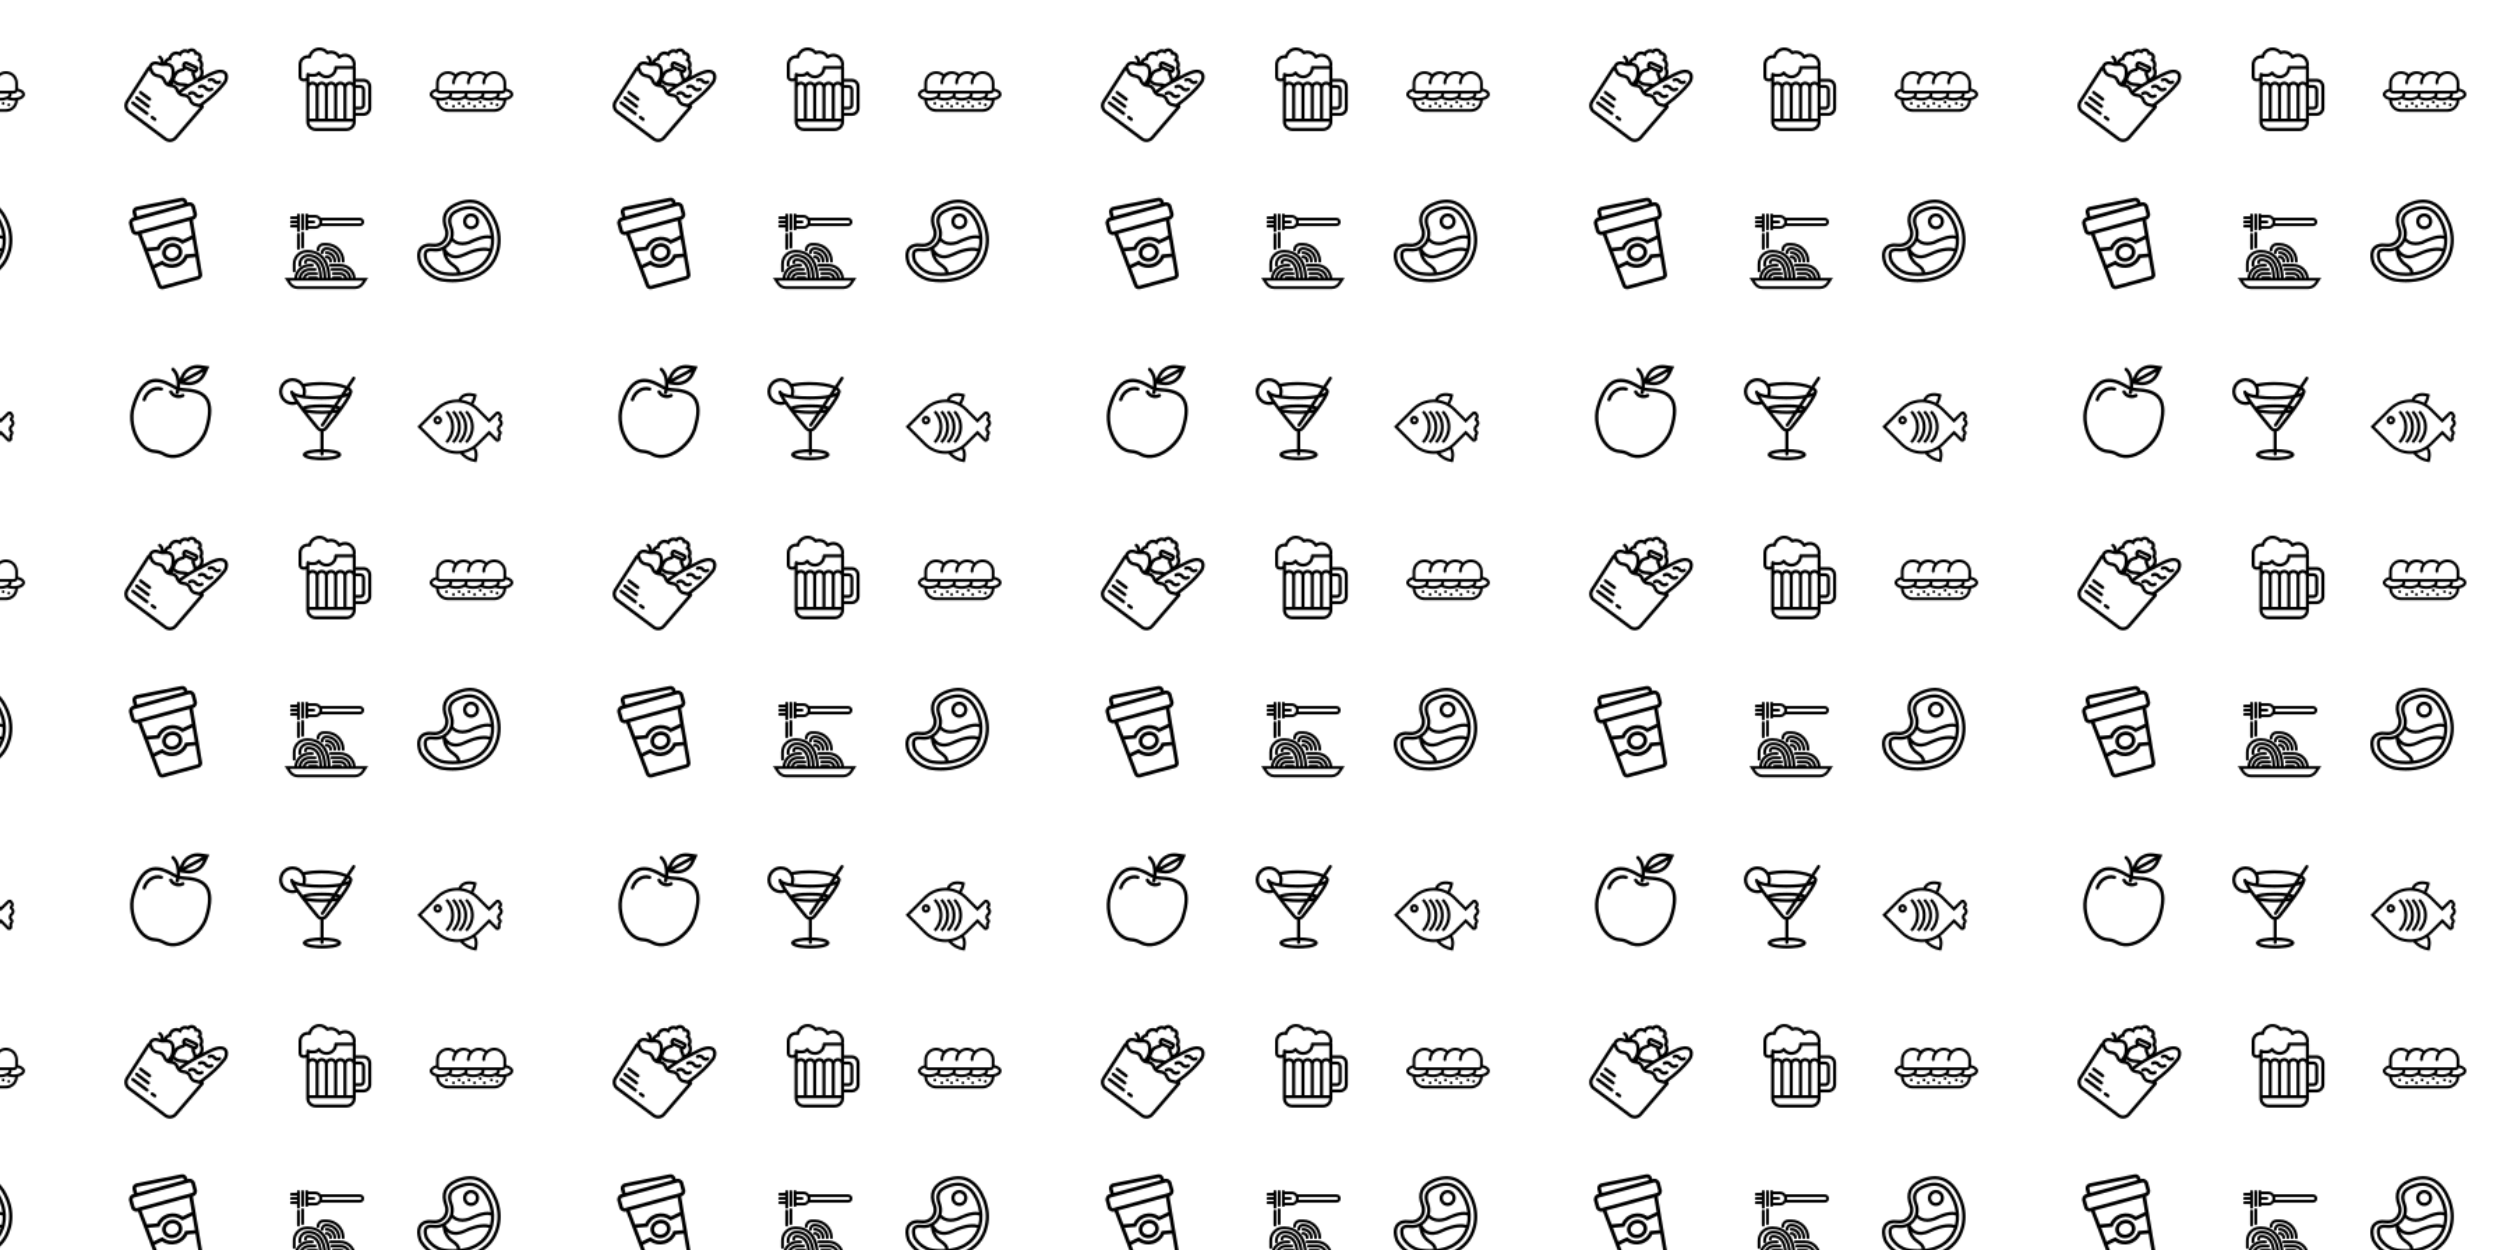 <svg xmlns="http://www.w3.org/2000/svg" xmlns:xlink="http://www.w3.org/1999/xlink" xmlns:fi="http://pattern.flaticon.com/" x="0" y="0" width="1280" height="640" viewBox="0 0 1792 896"><rect x="0px" y="0px" width="100%" height="100%" opacity="0" fill="#ffffff"/><defs><g transform="matrix(0.103 0.077 -0.077 0.103 124.326 23.159)" id="L1_64"><path d="m273.574 228.031c.953.324 1.938.477 2.891.477 3.758 0 7.262-2.359 8.531-6.117 2.82-8.273 11.84-12.715 20.109-9.914 17.68 5.984 36.969-3.504 42.961-21.191 1.605-4.703-.918-9.828-5.629-11.434-4.73-1.594-9.832.93-11.434 5.641-2.812 8.281-11.832 12.723-20.113 9.914-17.648-5.957-36.961 3.512-42.961 21.191-1.594 4.703.93 9.828 5.645 11.434zm0 0"/><path d="m294.891 165.246c.957.324 1.938.477 2.891.477 3.758 0 7.262-2.359 8.531-6.117 1.363-4.012 4.199-7.254 8.004-9.129 3.801-1.871 8.098-2.141 12.109-.781 17.676 5.984 36.961-3.504 42.961-21.203 1.602-4.703-.93-9.828-5.633-11.434-4.711-1.621-9.832.93-11.426 5.641-2.809 8.289-11.812 12.734-20.109 9.922-8.578-2.914-17.762-2.316-25.871 1.691-8.109 4-14.18 10.93-17.09 19.5-1.613 4.711.918 9.832 5.633 11.434zm0 0"/><path d="m316.191 102.465c.961.324 1.938.477 2.902.477 3.758 0 7.262-2.363 8.531-6.121 2.07-6.109 8.75-9.398 14.848-7.324 7.523 2.551 15.59 2.027 22.715-1.477 7.121-3.516 12.445-9.586 15.004-17.113 1.602-4.703-.922-9.828-5.633-11.43-4.73-1.613-9.832.926-11.434 5.637-1.012 2.965-3.109 5.363-5.914 6.742-2.801 1.375-5.973 1.586-8.945.566-15.516-5.234-32.445 3.09-37.707 18.598-1.594 4.723.918 9.84 5.633 11.445zm0 0"/><path d="m381.461 227.363c-1.566-1.07-3.332-1.684-5.137-1.918 17.902-58.18 27.727-115.176 29.133-169.465.441-17.074-7.902-39.871-24.727-50.422-8.07-5.07-21.301-9.25-38.473-.414-26.914 13.887-46.16 54.73-61.621 87.562-.891 1.891-1.766 3.738-2.629 5.566-3.418-15.703-13.797-29.137-28.555-36.148-3.477-16.723-16.742-29.824-33.41-33.219-.18-.938-.406-1.859-.684-2.785-3.434-11.73-13.785-20.562-25.762-21.984-6.746-.801-13.434.594-19.145 3.938-4.867-2.711-10.328-4.152-15.934-4.152-15.668 0-28.832 10.93-32.266 25.555-17.129 4.664-29.691 20.383-29.824 38.656-19.543 5.047-33.781 22.707-33.781 43.711 0 5.57 1.047 11.082 3.055 16.281-5.07 6.262-7.883 14.102-7.883 22.328 0 4.938 1.016 9.695 2.938 14.09-9-9.82-21.668-17.848-35.895-17.324-4.977.16-8.887 4.316-8.734 9.289.152 4.875 4.156 8.73 9.004 8.73.305.012.582-.016.871-.016 8.445 0 16.293 5.586 22.004 12.07-14.289 4.121-31.52 10.82-39.555 25.98-4.84 9.145-5.406 20.359-2.18 33.211-1.559 2.605-2.414 5.633-2.254 8.855l15.336 217.934c1.398 27.328 23.922 48.727 51.277 48.727h252.93c27.355 0 49.879-21.398 51.266-48.562l15.723-225.512c0-.051.012-.105.012-.16.25-4.156-1.668-8.039-5.102-10.402zm-96.105-103.32c3.57-6.656 7.461-14.914 11.578-23.66 13.543-28.762 32.105-68.145 53.578-79.227 7.836-4.039 14.586-4.121 20.641-.344 10.441 6.559 16.59 23.109 16.289 34.699-1.379 53.27-11.109 109.328-28.93 166.637-.586 1.883-1.883 5.684-3.73 10.902l-15.355 6.82c-.332.152-.656.316-.973.512-4.434 2.66-9.406 3.973-14.383 4.027-4.973-.055-9.938-1.367-14.371-4.027l-6.422-3.855c-7.391-4.434-15.672-6.648-23.953-6.648-.098 0-.195.016-.305.016-8.379-.055-16.777 2.137-24.258 6.633l-6.414 3.855c-3.578 2.145-7.531 3.191-11.535 3.641.227-.781.488-1.551.723-2.324 2.469-8.387 5.117-16.66 7.891-24.867 1.055-3.121 2.156-6.219 3.254-9.309 2.316-6.516 4.738-12.945 7.246-19.336 1.117-2.855 2.207-5.738 3.359-8.566 7.863-19.168 16.531-37.754 26.07-55.578zm-114.859 21.371c1.051-1.352 2.078-2.664 3.055-3.945 0-.016.008-.027.016-.035.711-.945 1.332-1.93 1.855-2.914 2.219-4.168 2.738-8.855 1.711-13.434l37.609-8.223c.254 1.152.523 2.297.957 3.359 1.684 4.125 4.695 7.559 8.883 9.957 1.371.758 2.805 1.512 4.281 2.297 1.215.641 2.434 1.305 3.656 1.973.586.316 1.18.629 1.766.957 1.074.602 2.109 1.27 3.152 1.926.895.551 1.777 1.117 2.641 1.723 1 .691 1.957 1.457 2.91 2.234.84.684 1.641 1.434 2.434 2.199.855.836 1.703 1.691 2.488 2.629 1.387 1.656 2.719 3.379 3.809 5.441-3.82 8.434-7.414 17.039-10.891 25.715-.543 1.344-1.117 2.652-1.648 3.992-9.875 2.504-19.418 7.191-31.203 15.578-14.852 10.551-25.906 13.355-44.125 10.715l-5.469-25.039c-3.711-16.93 4.336-27.184 12.113-37.105zm44.68-54.719c.234-.043.469-.07.703-.07 1.703 0 3.297 1.219 3.668 2.93.289 1.297-.199 2.316-.523 2.809-.316.488-1.027 1.344-2.316 1.621l-49.773 10.895c-1.98.434-4-.883-4.434-2.848-.43-1.973.875-4 2.848-4.434l26.445-5.785zm-29.121 139.363c-.684.047-1.379.062-2.062.137-4.914.496-9.762 1.738-14.363 3.809l-1.723-7.883c2.598.215 5.184.434 7.605.434 15.715 0 28.367-4.68 42.906-15.023 4.578-3.262 8.633-5.73 12.488-7.773-.828 2.352-1.648 4.691-2.449 7.055-.578 1.691-1.199 3.359-1.758 5.062-2.648 8.02-5.172 16.102-7.523 24.258l-5.992-3.586c-7.387-4.434-15.668-6.652-23.949-6.652-.109 0-.223.02-.332.02-.953-.02-1.902.09-2.848.145zm-107.773-93.176 5.902-4.863-3.828-6.605c-2.398-4.145-3.668-8.832-3.668-13.57 0-14.598 11.434-26.5 26.031-27.109l10.938-.461-2.551-10.652c-.43-1.781-.648-3.539-.648-5.207 0-11.605 9.066-21.379 20.633-22.262l8.328-.633v-8.965c.262-8.098 6.938-14.613 15.109-14.613 4.703 0 8.074 2.145 10.066 3.945l6.316 5.703 6.055-5.98c2.773-2.738 6.586-4.02 10.516-3.57 4.828.57 9.188 4.336 10.594 9.176.477 1.621.613 3.188.426 4.785l-1.055 10.062h10.145c12.949 0 23.777 10.121 24.672 23.039l.406 5.922 5.594 1.961c14.082 4.949 23.348 18.273 23.031 33.188-.137 6.371-2.191 12.504-5.914 17.883-6.027-5.117-12.523-8.566-17.984-11.441-1.414-.75-2.781-1.469-4.16-2.234-.391-.219-.859-.594-1.02-1.543-.215-1.297.27-2.855 1.254-4 3.926-4.559 5.504-10.773 4.234-16.641l-1.09-4.965c-1.09-5.012-4.082-9.289-8.406-12.066-4.316-2.766-9.453-3.691-14.453-2.594l-2.418.531c-.027.008-.051 0-.078.008l-26.445 5.785-25.805 5.633c-5 1.094-9.281 4.074-12.055 8.406-2.777 4.316-3.695 9.461-2.605 14.461l.539 2.449v.027c0 .012.012.02.012.039l.531 2.441c1.305 6 5.477 11.055 11.145 13.488 1.406.602 2.578 1.746 2.984 2.91.234.668.098 1.008-.426 1.875v.008c-.891 1.199-1.855 2.414-2.836 3.668-.992 1.262-2.02 2.586-3.066 3.957-.352.457-.684.934-1.035 1.402-.75 1.02-1.496 2.055-2.234 3.137-.406.586-.793 1.191-1.191 1.805-.684 1.055-1.344 2.141-1.992 3.262-.375.648-.746 1.289-1.105 1.961-.68 1.262-1.289 2.586-1.895 3.941-.262.574-.539 1.125-.773 1.73-.793 1.961-1.496 4.016-2.055 6.18-.09.344-.125.711-.207 1.062-.434 1.84-.785 3.738-1.012 5.723-.086.793-.105 1.621-.16 2.441-.074 1.062-.207 2.074-.207 3.18-.039-.043-.074-.09-.109-.133-.125-.164-.254-.309-.371-.469-1.566-2.066-3.137-3.965-4.711-5.77-.496-.566-1-1.113-1.504-1.656-1.324-1.43-2.648-2.773-3.984-4.035-.43-.406-.863-.848-1.305-1.246-1.684-1.504-3.379-2.883-5.082-4.109-.477-.34-.965-.629-1.441-.953-1.281-.859-2.559-1.652-3.859-2.352-.629-.344-1.25-.676-1.891-.984-1.344-.656-2.695-1.215-4.055-1.703-.449-.16-.902-.379-1.352-.523-1.477-.469-2.961-.848-4.457-1.125-.172-.035-.344-.02-.516-.043-.305-.055-.602-.172-.91-.219-1.047-.152-2.039-.09-3.066-.164-.719-.043-1.43-.195-2.152-.195-.215 0-.441.055-.664.055-1.398.016-2.75.18-4.109.348-.676.09-1.352.145-2.027.27-1.777.324-3.496.777-5.199 1.316-.262.082-.516.145-.777.234-4.484 1.523-8.738 3.68-12.719 6.281-.82-2.027-1.254-4.207-1.254-6.453.012-5.273 2.355-10.219 6.434-13.57zm-57.891 74.812c3.812-7.18 13.066-12.66 29.133-17.254 7.516-2.145 14.488-6.156 20.148-11.562 2.566-2.457 4.973-4.539 7.297-6.43 7.262-5.902 13.523-9.113 19.191-9.844.129-.016.254-.035.379-.043 1.793-.199 3.531-.145 5.219.152.441.082.891.234 1.344.352.836.207 1.664.414 2.504.75.539.207 1.078.523 1.629.773.781.379 1.559.723 2.344 1.199.613.367 1.223.848 1.836 1.27.73.512 1.461.98 2.199 1.578.684.547 1.371 1.215 2.055 1.836.684.621 1.371 1.191 2.055 1.883.758.766 1.523 1.656 2.289 2.516.621.691 1.242 1.332 1.875 2.082.855 1.027 1.719 2.195 2.582 3.332.551.723 1.094 1.371 1.641 2.137.984 1.371 1.973 2.891 2.965 4.406.434.664.875 1.262 1.305 1.945 1.434 2.262 2.875 4.668 4.324 7.227 6.633 11.703 8.832 28.992 5.949 44.051-.48-.047-.949-.117-1.426-.191-3.434-.586-6.738-1.684-9.75-3.488l-6.426-3.855c-7.387-4.434-15.668-6.648-23.949-6.648-.098 0-.195.016-.305.016-8.379-.055-16.777 2.137-24.258 6.633l-3.125 1.875c-5.453 3.27-11.559 4.918-17.668 4.973-6.121-.055-12.219-1.695-17.668-4.973l-12.121-7.281s-.008 0-.008-.008c-1.598-.945-3.316-1.598-5.082-1.918-1.414-7.129-.91-12.895 1.523-17.488zm332.488 250.648c-.91 17.73-15.531 31.625-33.281 31.625h-252.938c-17.762 0-32.375-13.895-33.293-31.797l-14.996-213.023 7.84 4.707c8.496 5.098 18.039 7.605 27.555 7.551 9.523.055 19.055-2.449 27.551-7.551l3.129-1.875c4.43-2.668 9.398-3.984 14.371-4.039 4.973.055 9.938 1.371 14.379 4.039l6.426 3.855c8.129 4.875 17.336 6.965 26.438 6.469.809-.035 1.621-.035 2.441-.105.098-.012.191-.066.297-.074 6.152-.691 12.191-2.629 17.758-5.801.523-.191 1.082-.199 1.57-.488l6.426-3.855c4.43-2.668 9.395-3.984 14.371-4.039 4.973.055 9.938 1.371 14.379 4.039l6.426 3.855c6.82 4.082 14.41 6.199 22.039 6.516.152.008.316.027.469.027 2.629.082 5.262 0 7.875-.371 1.496-.191 2.945-.566 4.414-.902.711-.168 1.426-.324 2.129-.531 4-1.105 7.918-2.559 11.566-4.746l6.426-3.859c4.434-2.664 9.398-3.98 14.371-4.035 4.973.055 9.941 1.371 14.383 4.035l6.426 3.859c7.441 4.457 15.793 6.648 24.137 6.613.137 0 .277.027.414.027 8.094 0 16.191-2.109 23.453-6.344l17.68-7.859c.379-.168.648-.496 1-.711l1.379-.613zm0 0"/><path d="m54.07 387.477h63.074c4.973 0 9.012-4.027 9.012-9.012 0-4.98-4.039-9.012-9.012-9.012h-63.074c-4.973 0-9.008 4.031-9.008 9.012 0 4.984 4.035 9.012 9.008 9.012zm0 0"/><path d="m54.07 423.52h81.094c4.977 0 9.012-4.027 9.012-9.012 0-4.984-4.035-9.012-9.012-9.012h-81.094c-4.973 0-9.008 4.027-9.008 9.012 0 4.984 4.035 9.012 9.008 9.012zm0 0"/><path d="m153.184 441.539h-99.113c-4.973 0-9.008 4.027-9.008 9.012 0 4.98 4.035 9.008 9.008 9.008h99.113c4.973 0 9.012-4.027 9.012-9.008 0-4.984-4.039-9.012-9.012-9.012zm0 0"/><path d="m207.246 441.539h-18.02c-4.977 0-9.012 4.027-9.012 9.012 0 4.98 4.035 9.008 9.012 9.008h18.02c4.973 0 9.012-4.027 9.012-9.008 0-4.984-4.035-9.012-9.012-9.012zm0 0"/></g><g transform="matrix(0.117 -0.032 0.032 0.117 89.739 150.389)" id="L1_65"><path d="m370.77 55.855h-4.523v-7.711c0-16.27-13.219-29.508-28.738-29.508-.008 0-.02 0-.043 0l-270.703-18.637c-16.293 0-29.531 13.25-29.531 29.52v26.336h-4.516c-18.035 0-32.715 14.676-32.715 32.715v41.754c0 18.035 14.676 32.715 32.715 32.715h1.027l31.668 319.441c0 16.27 13.238 29.52 29.527 29.52h214.109c4.066 0 7.949-.828 11.48-2.312 10.59-4.438 18.027-14.742 17.996-26.141l31.723-320.52h.535c18.035 0 32.715-14.676 32.715-32.715v-41.742c-.012-18.035-14.691-32.715-32.727-32.715zm-311.73-26.336c0-4.254 3.457-7.711 6.969-7.73l270.719 18.637c4.254 0 7.719 3.457 7.719 7.719v7.711h-285.406zm280.402 220.246-58.551 10.449c-19.812-23.129-48.168-36.27-78.789-36.27-30.633 0-58.984 13.141-78.801 36.281l-58.766-10.469-8.844-86.719h292.602zm-1.91 22.5-8.465 85.668-57.273-10.543-4.055 5.387c-15.727 20.906-39.648 32.902-65.625 32.902-25.988 0-49.914-11.996-65.637-32.902l-4.059-5.375-57.469 10.543-8.484-85.68 65.977 11.734 4.035-5.344c15.727-20.906 39.652-32.902 65.637-32.902 25.977 0 49.902 11.996 65.625 32.902l4.035 5.355zm-28.496 217.922h-214.109c-1.043 0-2.047-.215-2.965-.633-2.758-1.242-4.754-4.207-4.797-8.156l-.141-1.414-9.781-100.305 46.086-8.453c19.812 23.121 48.156 36.25 78.777 36.25 30.609 0 58.953-13.129 78.766-36.238l45.879 8.441-9.988 102.801c-.016 4.176-3.539 7.707-7.727 7.707zm72.641-359.863c0 6.02-4.895 10.906-10.906 10.906h-338.055c-6.008 0-10.902-4.887-10.902-10.906v-41.754c0-6.02 4.895-10.906 10.902-10.906h338.055c6.012 0 10.906 4.887 10.906 10.906zm0 0"/><path d="m201.742 261.719c-33.074 0-59.977 24.461-59.977 54.523 0 30.066 26.902 54.527 59.977 54.527 33.074 0 59.98-24.461 59.98-54.527 0-30.062-26.918-54.523-59.98-54.523zm0 87.242c-21.047 0-38.168-14.68-38.168-32.719 0-18.035 17.121-32.715 38.168-32.715 21.047 0 38.168 14.68 38.168 32.715 0 18.039-17.133 32.719-38.168 32.719zm0 0"/></g><g transform="matrix(0.133 0.04 -0.04 0.133 106.879 249.662)" id="L1_66"><path d="m362.855 155.793c-37.246-29.305-90.004-21.191-131.797-10.848-6.723 1.668-13.617 2.477-20.527 2.777-1.098-5.52-2.465-11.055-4.137-16.547l32.301-4.812c41.371-6.156 73.316-38.102 79.477-79.473l4.766-32.016c.414-1.113.57-2.273.512-3.449l1.691-11.426-46.891 6.98c-41.371 6.168-73.316 38.102-79.477 79.477l-2.809 18.883c-9.586-18.398-23.375-34.496-42.395-44.645-4.23-2.258-9.453-.648-11.711 3.562-2.25 4.223-.652 9.457 3.562 11.707 26.406 14.078 40.973 42.566 47.34 71.195-4.039-.508-8.043-1.219-11.996-2.203-41.797-10.348-94.57-18.469-131.801 10.848-33.352 26.25-49.375 78.211-48.957 158.844.305 59.574 34.609 128.297 83.43 167.125 32.238 25.648 66.906 35.258 100.199 27.742 14.582-3.289 29.965-3.289 44.539 0 7.371 1.66 14.793 2.48 22.238 2.48 26.262 0 52.844-10.242 77.961-30.223 48.82-38.836 83.117-107.559 83.43-167.125.422-80.645-15.594-132.602-48.949-158.855zm-126.715-46.543-7.586 1.133 73.621-73.621-1.133 7.586c-5.016 33.785-31.105 59.875-64.902 64.902zm44.66-85.152 11.254-1.676-77.84 77.84 1.68-11.262c5.023-33.785 31.113-59.867 64.906-64.902zm36.812 444.137c-19.512 15.535-50.184 32.406-85.625 24.395-8.527-1.918-17.301-2.879-26.078-2.879-8.77 0-17.543.961-26.07 2.879-35.371 7.992-66.113-8.855-85.625-24.395-44.281-35.23-76.621-99.852-76.898-153.68-.391-74.953 13.469-122.434 42.352-145.164 24.461-19.246 60.547-21.598 116.953-7.648 6.266 1.551 12.656 2.406 19.082 2.941.492 4.43.82 8.797.961 13.039.145 4.676 3.988 8.371 8.633 8.371h.277c4.781-.156 8.52-4.145 8.371-8.918-.129-4.004-.441-8.133-.863-12.301 7.449-.434 14.867-1.332 22.125-3.121 56.406-13.945 92.484-11.59 116.957 7.645 28.891 22.734 42.738 70.223 42.352 145.172-.27 53.801-32.621 118.434-76.902 153.664zm0 0"/><path d="m121.105 174.625c-42.926 0-77.848 38.805-77.848 86.496 0 4.777 3.867 8.652 8.648 8.652 4.785 0 8.652-3.875 8.652-8.652 0-38.152 27.168-69.199 60.547-69.199 4.785 0 8.652-3.875 8.652-8.648 0-4.773-3.867-8.648-8.652-8.648zm0 0"/><path d="m230.781 177.16c-7.023 7.023-16.348 10.891-26.254 10.891-9.902 0-19.246-3.867-26.262-10.891-3.383-3.383-8.848-3.383-12.23 0-3.379 3.383-3.383 8.855 0 12.23 10.285 10.281 23.969 15.957 38.492 15.957 14.523 0 28.199-5.664 38.484-15.957 3.383-3.383 3.383-8.859 0-12.23-3.383-3.383-8.852-3.383-12.23 0zm0 0"/></g><path d="m398.223 191.82h-47.406v-68.562c0-1.914-.715-3.594-1.688-5.082 1.004-4.598 1.688-9.223 1.688-13.879 0-36.59-29.781-66.371-66.371-66.371-11.273 0-22.121 2.797-31.84 8.164-12.391-16.953-32.086-27.125-53.496-27.125-6.762 0-13.379 1.004-19.77 3.012-13.395-14.039-31.75-21.977-51.34-21.977-30.32 0-57.23 19.539-67.102 47.578-1.355-.113-2.684-.172-4.008-.172-31.375 0-56.891 25.516-56.891 56.891v75.852c0 15.68 12.762 28.445 28.445 28.445h9.484c3.336 0 6.504-.684 9.48-1.746v248.266c0 31.375 25.516 56.887 56.887 56.887h189.633c31.371 0 56.887-25.512 56.887-56.887v-35.738h47.406c26.141 0 47.406-21.266 47.406-47.406v-132.738c0-26.133-21.266-47.41-47.406-47.41zm-123.262 244.328h-37.922v-189.629c0-10.461 8.504-18.965 18.961-18.965 10.461 0 18.965 8.504 18.965 18.965v189.629zm-18.961-227.555c-11.387 0-21.484 5.141-28.445 13.102-6.957-7.961-17.055-13.102-28.445-13.102-11.387 0-21.484 5.141-28.445 13.102-6.957-7.961-17.055-13.102-28.445-13.102-11.387 0-21.484 5.141-28.445 13.102-6.957-7.961-17.055-13.102-28.445-13.102-6.938 0-13.359 2.012-18.961 5.27v-34.863c3.336.762 6.723 1.148 10.117 1.148h18.656c10.688 0 20.859-3.633 29.129-10.211 12.391 12.477 29.309 19.695 47.027 19.695 33.383 0 61.078-24.766 65.695-56.891h94.855v81.125c-5.605-3.262-12.023-5.273-18.965-5.273-11.387 0-21.484 5.141-28.445 13.105-6.953-7.969-17.051-13.105-28.438-13.105zm-37.926 227.555h-37.926v-189.629c0-10.461 8.504-18.965 18.965-18.965 10.457 0 18.961 8.504 18.961 18.965zm-56.891 0h-37.922v-189.629c0-10.461 8.504-18.965 18.961-18.965 10.461 0 18.965 8.504 18.965 18.965v189.629zm-56.887 0h-37.926v-189.629c0-10.461 8.504-18.965 18.965-18.965 10.457 0 18.961 8.504 18.961 18.965zm189.629-189.629c0-10.461 8.504-18.965 18.965-18.965 10.457 0 18.961 8.504 18.961 18.965v189.629h-37.922v-189.629zm56.891 2.188h28.445c5.23 0 9.48 4.25 9.48 9.484v94.812c0 5.234-4.25 9.48-9.48 9.48h-28.445zm-312.891-59.078h-9.48c-5.234 0-9.484-4.246-9.484-9.48v-75.852c0-20.918 17.012-37.926 37.926-37.926 2.664 0 5.5.359 8.668 1.109 2.523.586 5.109.152 7.25-1.223 2.164-1.375 3.672-3.547 4.203-6.039 5.07-23.906 26.52-41.254 50.988-41.254 16.082 0 31.035 7.309 41.016 20.031 2.664 3.387 7.281 4.59 11.246 2.848 5.992-2.598 12.336-3.918 18.852-3.918 17.805 0 33.941 9.871 42.125 25.754 1.289 2.5 3.621 4.305 6.371 4.918 2.77.598 5.645-.035 7.863-1.762 8.41-6.516 18.43-9.945 28.973-9.945 26.141 0 47.41 21.266 47.41 47.406 0 3.168-.336 6.34-.988 9.48h-102.672c-5.246 0-9.484 4.238-9.484 9.48 0 26.141-21.266 47.41-47.406 47.41-15.273 0-29.742-7.547-38.684-20.188-1.734-2.445-4.512-3.926-7.508-4-3.129-.07-5.852 1.27-7.691 3.633-5.52 7.031-13.645 11.074-22.27 11.074h-18.66c-5.102 0-10.043-1.434-14.66-4.258-2.93-1.781-6.578-1.84-9.586-.18-2.984 1.68-4.836 4.844-4.836 8.27v15.133c0 5.23-4.246 9.477-9.48 9.477zm256 303.406h-189.629c-20.914 0-37.926-17.008-37.926-37.926h265.48c0 20.918-17.012 37.926-37.926 37.926zm132.742-121.066c0 15.68-12.762 28.445-28.445 28.445h-47.406v-18.965h28.445c15.68 0 28.445-12.762 28.445-28.445v-94.812c0-15.684-12.762-28.445-28.445-28.445h-28.445v-18.965h47.406c15.68 0 28.445 12.762 28.445 28.445zm0 0" transform="matrix(0.117 0 0 0.117 214 34)" id="L1_67"/><g transform="matrix(0.117 0 0 0.117 308 51)" id="L1_68"><path d="m512 141.977c0-16.633-16.711-30.23-43.023-35.918v-28.621c0-.551-.043-1.09-.113-1.684l.008-.215c.055-.801.105-1.594.105-2.395 0-40.332-32.812-73.141-73.145-73.141-2.305 0-4.602.129-6.891.352-1.129.105-2.23.293-3.34.457-1.086.156-2.176.293-3.254.5-1.418.266-2.805.602-4.199.953-.715.184-1.426.355-2.133.551-1.559.441-3.082.941-4.586 1.473-.508.184-1.016.363-1.516.559-1.602.613-3.176 1.266-4.723 1.988-.398.184-.785.379-1.172.57-1.602.773-3.164 1.59-4.695 2.477-.328.188-.648.398-.965.586-1.559.938-3.09 1.902-4.57 2.941-.285.199-.551.414-.824.621-1.5 1.094-2.977 2.211-4.391 3.406-.016.02-.043.035-.062.055-13.164-11.188-29.988-17.469-47.328-17.469-2.305 0-4.602.129-6.891.352-1.129.105-2.23.293-3.34.457-1.086.156-2.176.293-3.254.5-1.418.266-2.805.602-4.199.953-.715.184-1.43.355-2.133.555-1.559.438-3.082.938-4.586 1.469-.508.184-1.02.363-1.516.559-1.602.613-3.176 1.266-4.723 1.988-.398.184-.785.379-1.172.57-1.602.773-3.168 1.59-4.695 2.477-.328.191-.648.398-.965.586-1.559.938-3.09 1.902-4.57 2.941-.285.199-.551.414-.828.621-1.496 1.094-2.977 2.211-4.387 3.406-.016.02-.043.035-.062.055-11.754-9.992-26.434-16.031-41.785-17.219-.422-.062-.801-.25-1.238-.25-.688 0-1.352.086-2.031.102-.773-.066-1.523-.145-2.289-.145-17.34 0-34.164 6.281-47.328 17.469-13.168-11.188-29.988-17.469-47.328-17.469-40.332 0-73.145 32.812-73.145 73.145 0 .809.055 1.598.105 2.391l.008.207c-.066.559-.109 1.125-.109 1.703v29.668c-23.707 6.25-38.723 19.449-38.723 34.863 0 15.918 15.445 28.98 38.758 35.047.332 40.039 32.992 72.516 73.109 72.516h283.965c39.766 0 72.16-31.918 73.059-71.473 25.734-5.508 43.109-19.191 43.109-36.09zm-456.066-68.84c0-30.84 25.09-55.934 55.93-55.934 14.398 0 27.797 5.43 38.207 15.266-7.82 11.633-12.391 25.625-12.391 40.668 0 4.758 3.848 8.605 8.605 8.605 4.758 0 8.605-3.848 8.605-8.605 0-30.109 23.938-54.68 53.773-55.824 12.418.465 24.008 4.934 33.465 12.84-8.82 12.082-14.094 26.918-14.094 42.984 0 4.758 3.844 8.605 8.602 8.605 4.762 0 8.605-3.848 8.605-8.605 0-14.707 5.75-28.07 15.07-38.07 1.188-1.273 2.426-2.469 3.699-3.613.199-.172.379-.355.574-.527 1.121-.98 2.289-1.883 3.469-2.762.406-.301.801-.621 1.211-.902.938-.664 1.91-1.246 2.883-1.844.68-.41 1.352-.859 2.059-1.246.688-.379 1.402-.703 2.098-1.059.988-.492 1.973-1.008 2.996-1.445.422-.18.867-.32 1.297-.492 1.301-.516 2.602-1.023 3.941-1.445.199-.059.406-.102.613-.16 1.562-.477 3.148-.895 4.773-1.234.137-.023.277-.031.414-.066 1.684-.336 3.391-.602 5.117-.785 1.895-.188 3.805-.289 5.734-.289 13.223 0 25.605 4.574 35.605 12.949-8.82 12.082-14.094 26.918-14.094 42.984 0 4.758 3.844 8.605 8.605 8.605 4.758 0 8.605-3.848 8.605-8.605 0-14.707 5.746-28.07 15.066-38.07 1.188-1.273 2.426-2.469 3.699-3.613.199-.172.379-.355.574-.527 1.121-.98 2.293-1.883 3.469-2.762.402-.301.801-.617 1.211-.902.941-.664 1.914-1.246 2.883-1.84.68-.414 1.352-.863 2.059-1.25.688-.379 1.402-.703 2.098-1.059.992-.488 1.973-1.008 2.996-1.445.422-.18.871-.316 1.297-.492 1.301-.516 2.602-1.023 3.941-1.445.199-.059.406-.102.613-.16 1.566-.477 3.148-.895 4.773-1.23.137-.027.277-.035.414-.07 1.688-.336 3.391-.602 5.121-.781 1.891-.191 3.801-.293 5.73-.293 30.84 0 55.93 25.09 55.93 55.93v37.969l-.117 1.203c-.012.18-.086.344-.105.527-.109.98-.336 1.934-.746 2.785-.012.02-.02.027-.027.035-.465.938-1.086 1.781-1.832 2.488-.086.078-.191.109-.277.188-.695.613-1.461 1.145-2.324 1.5-.988.395-2.062.645-3.191.645h-378.629c-1.121 0-2.188-.25-3.168-.637-.578-.234-1.059-.621-1.566-.973-.336-.23-.707-.402-1.008-.68-.574-.531-1.043-1.188-1.453-1.875-.121-.188-.277-.359-.379-.559-.371-.73-.586-1.547-.742-2.391-.066-.387-.215-.75-.234-1.152l-.059-.57v-33.93l.164-1.488zm356.273 72.074c-.059.129-.086.258-.152.387-.484.93-1.242 1.875-2.059 2.824-.465.523-.98 1.047-1.551 1.566-.602.559-1.273 1.109-1.984 1.652-1.129.852-2.387 1.684-3.762 2.488-.414.238-.828.48-1.258.715-.871.473-1.766.926-2.711 1.375-5.043 2.34-10.875 4.156-17.191 5.387-.027 0-.043.008-.07.008-3.051.594-6.219 1.043-9.465 1.352-3.363.309-6.867.516-10.574.516-2.598 0-5.172-.117-7.711-.301-.695-.051-1.383-.109-2.082-.18-2.004-.184-3.977-.414-5.918-.707-.551-.086-1.117-.145-1.672-.238-2.41-.398-4.758-.871-7.02-1.43-.422-.105-.809-.223-1.223-.336-1.84-.48-3.621-1.016-5.344-1.602-.316-.109-.637-.223-.945-.336 1.953-2.477 3.484-5.094 4.508-7.848.012-.016.02-.043.027-.059.473-1.273.836-2.574 1.086-3.898.023-.113.059-.215.086-.328.23-1.379.379-2.797.379-4.242 0-1.457-.137-2.883-.406-4.301h76.293c.129.207.352.426.465.625.109.215.207.422.301.629.473 1.043.793 2.066.793 3.047-.004 1.039-.332 2.125-.84 3.234zm-155.133 17.805c-.738-.07-1.469-.129-2.203-.215-3.078-.336-6.09-.766-8.973-1.352-.336-.07-.656-.164-.992-.234-2.605-.559-5.102-1.23-7.484-1.977-.598-.191-1.207-.371-1.781-.57-2.523-.859-4.906-1.816-7.082-2.883-.129-.059-.234-.129-.363-.195.062-.086.094-.184.148-.27.523-.852 1.004-1.711 1.434-2.598.191-.387.348-.793.52-1.18.309-.723.609-1.453.844-2.203.207-.625.332-1.273.488-1.91.129-.559.293-1.109.379-1.676.207-1.25.328-2.508.328-3.781 0-1.445-.137-2.871-.414-4.301h84.805c.207.32.566.664.73.973.008.016.016.035.027.051.594 1.145.902 2.246.902 3.277 0 1.008-.328 2.066-.809 3.145-.207.445-.535.91-.828 1.367-.367.582-.781 1.168-1.289 1.762-.523.613-1.102 1.215-1.754 1.809-.422.387-.914.773-1.395 1.16-.887.707-1.781 1.422-2.84 2.094-2.324 1.48-4.988 2.797-7.891 3.984-.438.18-.895.359-1.352.531-2.754 1.059-5.715 1.973-8.836 2.754-.301.078-.574.164-.887.234-1.508.352-3.055.66-4.621.945-2.184.395-4.398.766-6.773 1.031-.859.098-1.754.148-2.633.227-3.125.266-6.316.473-9.723.473-3.289 0-6.508-.199-9.684-.473zm-101.289.172c-.695-.051-1.383-.113-2.082-.184-2.004-.18-3.977-.41-5.918-.703-.551-.086-1.117-.148-1.672-.242-2.41-.395-4.758-.867-7.02-1.43-.422-.102-.809-.223-1.223-.332-1.84-.484-3.621-1.02-5.344-1.602-.316-.113-.637-.227-.945-.336 1.953-2.48 3.484-5.094 4.508-7.848.012-.016.02-.043.027-.062.473-1.273.836-2.57 1.086-3.898.023-.109.059-.215.082-.328.25-1.383.398-2.805.398-4.25 0-1.453-.137-2.883-.402-4.301h76.23c.172.273.473.559.621.824.051.105.094.207.145.301.535 1.102.852 2.172.852 3.176 0 .996-.328 2.055-.809 3.125-.156.336-.344.652-.535.98-.438.758-1.004 1.523-1.668 2.289-.523.594-1.051 1.129-1.609 1.637-.473.438-1.023.867-1.566 1.297-.961.758-1.953 1.5-3.07 2.195-.277.172-.613.344-.902.516-2.367 1.402-5.035 2.668-7.945 3.785-.453.18-.875.371-1.352.543-1.434.516-2.957.98-4.5 1.43-.875.258-1.797.488-2.719.723-1.824.457-3.684.879-5.617 1.238-2.074.379-4.203.723-6.445.98-1.078.129-2.172.215-3.254.309-3.098.258-6.258.477-9.637.477-2.602-.008-5.176-.129-7.715-.309zm-138.574-21.211c0-5.793 8.57-13.52 24.617-17.996.137.258.309.484.457.734.43.738.852 1.48 1.352 2.168.695.973 1.453 1.895 2.27 2.754.457.473.945.895 1.438 1.336.621.559 1.266 1.09 1.938 1.602.473.352.938.703 1.445 1.023 1.145.73 2.332 1.402 3.586 1.953.293.129.602.207.906.324 1.117.441 2.27.801 3.457 1.078.422.102.844.195 1.285.273 1.48.258 3 .449 4.578.449h54.27c.207.316.57.664.73.973.012.016.02.035.027.051.594 1.145.902 2.246.902 3.277 0 1.008-.328 2.066-.809 3.141-.207.449-.531.914-.824 1.371-.371.582-.785 1.168-1.293 1.762-.523.609-1.102 1.215-1.754 1.809-.422.387-.91.773-1.395 1.16-.887.707-1.781 1.422-2.84 2.094-8.629 5.48-21.812 8.949-35.848 9.852-.715.043-1.43.078-2.16.102-2.289.105-4.586.164-6.891.121-1.121-.016-2.16-.102-3.254-.156-4.887-.223-9.758-.695-14.457-1.598l-2.898-.562c-18.211-4.07-28.836-12.512-28.836-19.094zm434.406 38.438c-2.066 28.973-26.305 51.914-55.785 51.914h-283.965c-29.613 0-53.93-23.133-55.812-52.277 2.391.234 4.844.398 7.332.5.816.035 1.633.043 2.461.07.996.016 1.98.078 2.996.078.781 0 1.531-.055 2.305-.062.801-.016 1.602-.035 2.402-.062 2.355-.086 4.68-.223 6.949-.422h.027c13.898-1.238 26.133-4.637 35.695-9.637.039.027.094.035.137.062 2.82 1.453 5.902 2.734 9.121 3.895.508.184.996.383 1.512.555 3.184 1.082 6.531 2.012 10.016 2.797.613.137 1.223.266 1.836.387 3.543.73 7.191 1.332 10.953 1.738.516.059 1.043.082 1.555.137 3.977.379 8.012.625 12.125.625 21.051 0 39.258-4.816 51.676-12.656 1.633 1.023 3.379 1.996 5.203 2.91.492.25 1.035.453 1.543.695 1.48.699 2.984 1.379 4.559 1.996.773.305 1.582.578 2.375.863 1.395.5 2.809.988 4.27 1.438.895.273 1.805.516 2.727.766 1.445.395 2.91.766 4.406 1.102.965.215 1.926.422 2.91.617 1.547.312 3.121.57 4.715.82.965.145 1.918.301 2.891.43 1.754.223 3.539.387 5.336.543.852.066 1.695.172 2.555.223 2.668.172 5.371.266 8.098.266 18.734 0 35.223-3.828 47.391-10.195.039.023.094.035.137.059 2.82 1.457 5.902 2.738 9.121 3.898.508.184.996.379 1.512.551 3.184 1.086 6.531 2.016 10.02 2.797.609.137 1.219.27 1.832.387 3.543.734 7.191 1.336 10.953 1.738.516.062 1.043.086 1.555.137 3.977.383 8.012.629 12.125.629 3.582 0 7.047-.18 10.457-.453.328-.027.645-.055.969-.078 11.094-.965 21.137-3.297 29.613-6.738.852.344 1.84.566 2.727.887 2.016.73 4.047 1.41 6.18 2.02 1.566.449 3.148.844 4.773 1.223 2.238.527 4.5.973 6.832 1.359 1.703.285 3.402.543 5.148.758 2.324.285 4.656.473 7.031.629 1.855.121 3.688.23 5.566.266.824.016 1.625.121 2.461.121 2.848 0 5.637-.113 8.383-.285.043-.016.07-.016.094-.016zm5.5-17.871c-1.336.172-2.668.336-4.008.453-2.926.258-5.945.422-9.129.449-.844.008-1.68-.035-2.523-.043-2.488-.035-4.938-.172-7.363-.371-.965-.082-1.938-.137-2.883-.238-2.824-.309-5.574-.758-8.254-1.285-.43-.082-.844-.188-1.273-.281.012-.008.012-.008.02-.016 1.297-1.336 2.477-2.711 3.492-4.148.23-.32.395-.656.609-.98.699-1.059 1.324-2.145 1.859-3.246.258-.527.473-1.059.688-1.594.414-1.004.742-2.039 1.016-3.078.129-.5.285-.992.387-1.496.305-1.535.5-3.09.5-4.691 0-1.445-.137-2.883-.402-4.301h13.312c1.555 0 3.078-.191 4.57-.465.508-.086.996-.215 1.496-.336.965-.242 1.902-.535 2.824-.879.551-.199 1.102-.379 1.625-.621 1.156-.523 2.266-1.117 3.32-1.805.734-.465 1.395-1.008 2.066-1.539.398-.309.785-.621 1.164-.957.703-.629 1.367-1.273 2.004-1.969.199-.215.371-.449.559-.672 1.359-1.609 2.523-3.359 3.461-5.258.035-.062.078-.121.102-.184 17.949 4.125 28.441 12.426 28.441 18.984-.008 7.578-14.102 17.598-37.68 20.566zm0 0"/><path d="m111.867 197.906c0 4.754-3.855 8.605-8.605 8.605-4.754 0-8.605-3.852-8.605-8.605 0-4.75 3.852-8.605 8.605-8.605 4.75 0 8.605 3.855 8.605 8.605zm0 0"/><path d="m154.891 215.117c0 4.754-3.852 8.605-8.605 8.605s-8.605-3.852-8.605-8.605c0-4.75 3.852-8.605 8.605-8.605s8.605 3.855 8.605 8.605zm0 0"/><path d="m189.312 197.906c0 4.754-3.852 8.605-8.605 8.605-4.754 0-8.605-3.852-8.605-8.605 0-4.75 3.852-8.605 8.605-8.605 4.754 0 8.605 3.855 8.605 8.605zm0 0"/><path d="m215.125 215.117c0 4.754-3.852 8.605-8.605 8.605-4.75 0-8.605-3.852-8.605-8.605 0-4.75 3.855-8.605 8.605-8.605 4.754 0 8.605 3.855 8.605 8.605zm0 0"/><path d="m249.547 197.906c0 4.754-3.852 8.605-8.605 8.605s-8.605-3.852-8.605-8.605c0-4.75 3.852-8.605 8.605-8.605s8.605 3.855 8.605 8.605zm0 0"/><path d="m283.965 215.117c0 4.754-3.852 8.605-8.602 8.605-4.754 0-8.605-3.852-8.605-8.605 0-4.75 3.852-8.605 8.605-8.605 4.75 0 8.602 3.855 8.602 8.605zm0 0"/><path d="m318.387 189.301c0 4.754-3.852 8.605-8.605 8.605s-8.605-3.852-8.605-8.605c0-4.75 3.852-8.602 8.605-8.602s8.605 3.852 8.605 8.602zm0 0"/><path d="m344.203 215.117c0 4.754-3.855 8.605-8.605 8.605-4.754 0-8.605-3.852-8.605-8.605 0-4.75 3.852-8.605 8.605-8.605 4.75 0 8.605 3.855 8.605 8.605zm0 0"/><path d="m387.227 197.906c0 4.754-3.852 8.605-8.605 8.605-4.75 0-8.605-3.852-8.605-8.605 0-4.75 3.855-8.605 8.605-8.605 4.754 0 8.605 3.855 8.605 8.605zm0 0"/><path d="m421.648 206.512c0 4.754-3.855 8.605-8.605 8.605-4.754 0-8.605-3.852-8.605-8.605 0-4.75 3.852-8.605 8.605-8.605 4.75 0 8.605 3.855 8.605 8.605zm0 0"/></g><path d="m463.328 1.656c-4.48-3.004-10.578-1.812-13.586 2.684l-35.078 52.375c-36.598-15.621-96.93-24.332-156.016-24.332-38.84 0-76.102 3.727-108.629 10.57-15.012-20.801-39.383-34.414-66.938-34.414-45.535 0-82.582 37.047-82.582 82.59 0 45.543 37.047 82.594 82.582 82.594 9.18 0 18.164-1.559 26.82-4.551 7.605 10.668 15.883 21.867 24.539 33.277.84 1.859 2.172 3.582 3.941 5.18 32.812 42.918 69.781 87.633 92.461 114.605 5.988 7.137 14.047 11.961 22.914 13.949v107.414c-31.324.695-107.668 5.336-107.668 34.141 0 32.605 97.84 34.262 117.457 34.262 19.613 0 117.457-1.656 117.457-34.262 0-28.805-76.348-33.445-107.672-34.141v-107.785c8.723-2.23 16.57-7.164 22.328-14.367 34.582-43.234 63.25-80.578 86.234-112.223 2.621-2.164 4.336-4.543 5.195-7.164 38.105-53.055 58.848-88.719 61.941-106.574.312-1.418.5-2.867.5-4.375 0-9.418-6.402-17.852-17.441-25.207l33.934-50.66c2.992-4.492 1.793-10.57-2.695-13.586zm-303.496 59.121c29.645-5.719 64.23-8.82 98.82-8.82 66.375 0 116.488 10.551 144.875 21.395l-25.547 38.148c-27.457 5.098-66.57 8.973-119.328 8.973-35.391 0-68.469-1.879-96.539-5.488.207-.668.273-1.352.461-2.02.695-2.504 1.262-5.039 1.715-7.594.195-1.105.418-2.203.566-3.32.488-3.609.801-7.242.801-10.922 0-2.684-.145-5.344-.398-8.008-.148-1.625-.434-3.211-.688-4.816-.156-.969-.254-1.945-.449-2.914-.391-2.027-.91-4.016-1.449-5.992-.137-.5-.242-1.016-.391-1.516-.637-2.164-1.379-4.27-2.184-6.344-.102-.246-.172-.508-.266-.762zm216.395 122.723c-4.492-2.348-10.543-4.551-18.57-6.48l32.059-47.855c9.848-2.082 19.035-4.57 27.141-7.527-8.641 15.066-21.855 35.434-40.629 61.863zm-30.363 11.129c6.316 1.066 11.523 2.191 15.465 3.328-4.941 1.586-12.117 3.242-20.887 4.777zm-31.301 11.539c-14.652 1.441-31.715 2.398-51.016 2.398-45.254 0-84.484-5.43-102.367-10.59 17.082-4.461 54.004-8.984 102.367-8.984 23.598 0 44.094 1.113 60.645 2.789zm22.062-32.934c-17.934-2.371-41.668-3.828-73.078-3.828-70.301 0-103.461 6.844-118.527 14.562-8.203-10.91-16.004-21.582-23.078-31.652l-.5-.715c-.5-.715-.93-1.352-1.418-2.047-1.801-2.594-3.582-5.168-5.285-7.684-.668-.977-1.273-1.887-1.898-2.836-1.695-2.516-3.34-5.012-4.934-7.48-.422-.645-.863-1.32-1.266-1.945-1.605-2.496-3.133-4.934-4.582-7.293 5.707 1.957 12.176 3.758 19.344 5.422 3.973.918 8.125 1.809 12.547 2.641l-.098.195 13.117 2.027 7.137 1.098.039-.09c30.066 4.18 65.953 6.41 104.496 6.41 21.016 0 64.348-.77 104.422-6.293zm-253.543-19.098c-34.75 0-63.008-28.27-63.008-63.016s28.27-63.016 63.008-63.016c22.961 0 43.039 12.391 54.051 30.793 2.855 4.785 5.051 9.895 6.559 15.18.086.305.156.609.234.91.586 2.191 1.027 4.414 1.379 6.656.09.559.184 1.117.254 1.672.324 2.586.539 5.18.539 7.793 0 3.18-.332 6.324-.801 9.434-.117.773-.254 1.547-.402 2.32-.598 3.094-1.34 6.156-2.418 9.16-2.965-.516-5.734-1.035-8.387-1.574-1.734-.352-3.348-.703-4.965-1.055-.801-.18-1.652-.352-2.426-.531-1.871-.43-3.641-.859-5.344-1.301-.383-.098-.785-.195-1.164-.293-1.801-.469-3.496-.938-5.109-1.406-.227-.07-.453-.129-.668-.199-1.613-.477-3.141-.949-4.582-1.43-.203-.066-.41-.137-.617-.203-1.352-.453-2.621-.902-3.816-1.352-.332-.129-.645-.246-.961-.375-.969-.371-1.887-.734-2.75-1.094-.691-.293-1.359-.59-1.984-.875-.383-.176-.773-.34-1.137-.516-9.926-4.75-11.109-8.391-11.117-8.457l-.031.02c-.02-.098-.059-.207-.059-.285h-.078c-1.457-4.738-6.195-7.469-11.07-6.5-3.484.656-6.109 3.289-7.254 6.508h-1.176c0 6.922 2.969 18.91 22.691 49.566.098.156.176.285.281.453.148.223.316.469.461.691 2.133 3.301 4.395 6.746 6.93 10.484-4.922 1.219-9.953 1.836-15.062 1.836zm276.816 323.605c-8.73 5.805-41.637 14.68-96.344 14.68-54.707 0-87.625-8.879-96.348-14.68 8.195-5.453 37.715-13.605 86.559-14.586v11.07c0 5.414 4.387 9.789 9.789 9.789 5.402 0 9.789-4.375 9.789-9.789v-11.07c48.844.973 78.352 9.133 86.555 14.586zm-79.527-168.512c-4.191 5.234-10.445 8.301-17.141 8.379-.098 0-.195 0-.281 0-6.617 0-12.844-2.898-17.121-7.98-18.098-21.523-45.348-54.41-72.219-88.551 33.242 6.535 76.984 7.066 89.938 7.066 12.477 0 25.035-.453 37.137-1.242l-43.051 64.266c-3.004 4.492-1.801 10.574 2.684 13.586 1.672 1.117 3.562 1.656 5.441 1.656 3.152 0 6.254-1.52 8.145-4.336l51.867-77.434c6.52-.773 12.723-1.664 18.469-2.672 1.633-.285 3.016-.598 4.543-.891-18.902 25.293-41.512 54.527-68.41 88.152zm149.57-218.121c0 3.367-7.574 8.555-23.883 13.637l15.312-22.844c5.539 3.473 8.57 6.684 8.57 9.207zm0 0" transform="matrix(0.117 0 0 0.117 200 270)" id="L1_69"/><g transform="matrix(0.068 0.068 -0.068 0.068 333.945 271.021)" id="L1_70"><path d="m96.324 347.602c-12.617-12.586-33.113-12.586-45.707 0-6.098 6.098-9.473 14.223-9.473 22.863 0 8.633 3.375 16.758 9.473 22.855 6.305 6.305 14.578 9.449 22.852 9.449 8.277 0 16.555-3.145 22.855-9.449 6.098-6.098 9.473-14.223 9.473-22.855 0-8.641-3.363-16.754-9.473-22.863zm-15.234 30.48c-4.215 4.215-11.023 4.215-15.234 0-2.027-2.035-3.16-4.738-3.16-7.617 0-2.887 1.121-5.582 3.16-7.617 2.102-2.105 4.859-3.148 7.617-3.148 2.758 0 5.516 1.047 7.617 3.148v.012c2.039 2.023 3.156 4.719 3.156 7.605 0 2.867-1.121 5.57-3.156 7.617zm0 0"/><path d="m508.168 147.469c-1.629-7.918-6.906-14.578-14.105-17.754-4.859-2.168-6.668-7.125-9.094-15.02-2.469-8.105-6.961-23.082-23.922-21.641-5.742.57-10.785-1.066-14.234-4.5-3.438-3.438-5.043-8.504-4.504-14.234 1.133-12.242-2.672-23.418-10.73-31.488-7.605-7.594-18.004-11.27-29.977-10.859-.141-.68-.281-1.434-.398-2.07-1.543-8.148-4.719-24.934-28.145-28.094-4.137-1.312-15.484-4.051-24.902 1.727-4.492 2.77-10.086 8.426-11.262 20.762l-.246 67.488h-110.016c-17.133 0-33.75 2.078-49.805 5.711-5.754-21.684-15.281-42.195-28.879-60.969l-5.344-7.379-8.168 4.027c-2.047 1.016-50.309 25.355-63.617 67.219-5.387 16.926-4.367 34.137 3.004 51.289-44.941 41.355-73.324 100.457-73.324 166.199v194.117h192.621c60.805 0 117.957-23.676 160.949-66.68 5.215-5.215 10.129-10.664 14.773-16.277 4.742.387 9.656.664 14.938.664 30.395 0 69.047-7.453 107.461-35.289l7.379-5.344-4.051-8.168c-1.238-2.512-28.941-57.098-76.129-65.781 1.359-10.129 2.309-20.355 2.297-30.742v-109.371l68.066.637.863-.141c4.902-.754 9.301-3.094 12.75-6.777l.031-.031c5.168-5.582 7.305-13.523 5.719-21.23zm-416.875-10.578c-3.117-10.117-3.082-19.988.055-29.879 7.625-24.105 31.828-41.898 44.621-49.879 9.254 14.418 16.062 29.824 20.352 45.977-9.738 3.203-19.113 7.145-28.23 11.586-2.207 1.066-4.461 2.059-6.625 3.199-3.02 1.598-5.918 3.352-8.859 5.066-3.004 1.758-5.988 3.523-8.91 5.418-2.652 1.727-5.227 3.523-7.789 5.355-1.531 1.074-3.125 2.035-4.613 3.156zm323.355 199.34c27.164 5.078 47.328 32.348 55.957 46.195-31.098 20.023-61.863 25.668-86.516 25.723 14.016-21.539 24.059-45.223 30.062-70.16.152-.594.359-1.164.496-1.758zm72.004-182.152-87.465-.801v131.117c0 12.465-1.25 24.727-3.395 36.742l-.281 1.52c-.613 3.254-1.355 6.496-2.133 9.719-.332 1.391-.676 2.77-1.031 4.148-7.082 26.961-19.676 52.543-36.984 74.652l-4.168 5.324c-3.922 4.676-7.984 9.246-12.348 13.605-38.922 38.922-90.676 60.367-145.715 60.367h-171.082v-172.578c0-62.594 28.328-118.637 72.754-156.203 16.844-14.223 35.539-25.492 55.84-33.586.16-.062.32-.105.473-.168 6.691-2.652 13.555-4.957 20.582-6.91 17.508-4.891 35.883-7.715 54.941-7.715h131.48l.281-87.918c.227-2.305.797-3.359 1.055-3.512 1.066-.668 4.797-.398 7.297.516l2.691.668c8.73.969 9.203 3.449 10.582 10.84 1.121 5.832 4.074 21.281 22.078 19.656 5.723-.539 10.785 1.066 14.246 4.504 3.438 3.445 5.043 8.512 4.504 14.242-1.133 12.242 2.672 23.418 10.73 31.477 7.824 7.812 18.672 11.57 30.578 10.809.723 1.562 1.586 4.371 2.211 6.391 2.684 8.789 6.746 22.086 20.938 28.414 1.023.449 1.574 1.551 1.746 2.422.098.445.227 1.543-.422 2.242zm1.465 1.645v-.301l6.43 5.961zm0 0"/><path d="m73.469 268.25v21.555c83.188 0 150.855 67.668 150.855 150.852h21.551c0-95.059-77.344-172.406-172.406-172.406zm0 0"/><path d="m108.543 233.188v21.551c83.188 0 150.855 67.672 150.855 150.855h21.551c0-95.07-77.344-172.406-172.406-172.406zm0 0"/><path d="m142.043 199.68v21.551c83.188 0 150.855 67.668 150.855 150.855h21.551c0-95.062-77.332-172.406-172.406-172.406zm0 0"/><path d="m177.117 164.605v21.551c83.188 0 150.855 67.668 150.855 150.855h21.551c0-95.062-77.336-172.406-172.406-172.406zm0 0"/></g><g transform="matrix(0.117 0 0 0.117 204 153)" id="L1_71"><path d="m307.422 300.477c4.734 0 8.574-3.828 8.574-8.57 0-33.074-26.914-59.996-59.996-59.996-4.73 0-8.57 3.832-8.57 8.57 0 4.742 3.84 8.574 8.57 8.574 23.629 0 42.852 19.223 42.852 42.852 0 4.73 3.832 8.57 8.57 8.57zm0 0"/><path d="m333.137 300.477c4.73 0 8.57-3.828 8.57-8.57 0-47.258-38.449-85.707-85.707-85.707-18.906 0-34.281 15.375-34.281 34.281 0 4.742 3.84 8.574 8.57 8.574 4.73 0 8.57-3.832 8.57-8.574 0-9.453 7.688-17.141 17.145-17.141 37.805 0 68.566 30.762 68.566 68.566-.004 4.73 3.828 8.57 8.566 8.57zm0 0"/><path d="m256 257.625c-4.73 0-8.57 3.832-8.57 8.57 0 4.738 3.84 8.57 8.57 8.57 9.453 0 17.141 7.688 17.141 17.145 0 4.738 3.84 8.57 8.57 8.57 4.73 0 8.57-3.832 8.57-8.57 0-18.91-15.383-34.285-34.281-34.285zm0 0"/><path d="m358.848 300.477c4.73 0 8.57-3.828 8.57-8.57 0-61.434-49.984-111.418-111.418-111.418h-17.145c-23.629 0-42.852 19.223-42.852 42.852 0 4.742 3.84 8.57 8.57 8.57s8.57-3.828 8.57-8.57c0-14.176 11.535-25.711 25.715-25.711h17.141c51.98 0 94.277 42.297 94.277 94.277 0 4.73 3.832 8.57 8.57 8.57zm0 0"/><path d="m136.008 103.352c4.73 0 8.57-3.832 8.57-8.57h42.855c13.945 0 26.234-6.797 34.059-17.145h240.203c14.176 0 25.715-11.535 25.715-25.711 0-14.18-11.535-25.715-25.715-25.715h-240.203c-7.832-10.344-20.121-17.141-34.059-17.141h-42.855c0-4.738-3.84-8.57-8.57-8.57-4.73 0-8.57 3.832-8.57 8.57v85.707c0 4.734 3.832 8.574 8.57 8.574zm325.691-59.996c4.723 0 8.57 3.84 8.57 8.57s-3.848 8.57-8.57 8.57h-232.277c.566-2.766.867-5.637.867-8.57 0-2.93-.301-5.801-.867-8.57zm-274.266-17.141c8.605 0 16.199 4.285 20.863 10.797l1.223 2.102c1.148 1.965 2 3.984 2.598 6.035.043.145.105.289.137.445.574 2.082.883 4.199.883 6.332 0 2.137-.305 4.254-.883 6.332-.043.156-.094.293-.137.449-.598 2.047-1.449 4.07-2.598 6.031l-1.223 2.102c-4.672 6.512-12.258 10.801-20.863 10.801h-42.855v-17.125c6.223.008 16.695.016 34.285.016 4.73 0 8.57-3.832 8.57-8.57 0-4.742-3.84-8.57-8.57-8.57-17.621 0-28.086-.012-34.285-.02v-17.156zm0 0"/><path d="m110.297 103.352c4.73 0 8.57-3.832 8.57-8.57v-85.711c0-4.738-3.84-8.57-8.57-8.57s-8.57 3.832-8.57 8.57v85.707c0 4.734 3.832 8.574 8.57 8.574zm0 0"/><path d="m110.297 214.77c4.73 0 8.57-3.828 8.57-8.57v-85.707c0-4.742-3.84-8.57-8.57-8.57s-8.57 3.828-8.57 8.57v85.707c0 4.73 3.832 8.57 8.57 8.57zm0 0"/><path d="m84.586 120.492c-4.734 0-8.574 3.832-8.574 8.57v85.707c0 4.738 3.84 8.57 8.574 8.57 4.73 0 8.57-3.832 8.57-8.57v-85.707c0-4.738-3.84-8.57-8.57-8.57zm0 0"/><path d="m41.73 69.066c-4.73 0-8.57 3.832-8.57 8.57 0 4.742 3.84 8.574 8.57 8.574h34.285v19.617c0 4.738 3.84 8.57 8.57 8.57 4.73 0 8.57-3.832 8.57-8.57v-96.758c0-4.738-3.84-8.57-8.57-8.57-4.73 0-8.57 3.832-8.57 8.57v8.574h-34.285c-4.73 0-8.57 3.828-8.57 8.57 0 4.738 3.84 8.57 8.57 8.57h34.285v8.57h-34.285c-4.73 0-8.57 3.832-8.57 8.57 0 4.742 3.84 8.57 8.57 8.57h34.285v8.574c0-.004-34.285-.004-34.285-.004zm0 0"/><path d="m435.547 394.754c-4.352-47.977-44.746-85.707-93.84-85.707h-59.996c-4.73 0-8.57 3.832-8.57 8.574 0 4.738 3.84 8.57 8.57 8.57h59.996c39.633 0 72.355 30.055 76.633 68.566h-8.656c-4.242-33.77-33.074-59.996-67.977-59.996h-51.426c-4.73 0-8.57 3.832-8.57 8.57 0 4.742 3.84 8.57 8.57 8.57h51.426c25.43 0 46.547 18.574 50.652 42.855h-8.664c-3.984-19.535-21.289-34.285-41.988-34.285h-42.852c-4.73 0-8.574 3.832-8.574 8.574 0 4.738 3.844 8.57 8.574 8.57h42.852c11.16 0 20.59 7.191 24.137 17.141h-15.566c0-4.738-3.84-8.57-8.57-8.57h-42.852c-4.73 0-8.574 3.832-8.574 8.57h-8.715c-3.008-126.137-72.148-171.414-136.984-171.414h-8.57c-47.262 0-85.707 38.449-85.707 85.707v42.852c0 4.742 3.84 8.57 8.57 8.57s8.57-3.828 8.57-8.57v-42.852c0-37.805 30.762-68.566 68.566-68.566h8.57c85.27 0 117.633 78.129 119.863 154.273h-8.562c-2.402-91.441-43.625-145.703-111.309-145.703-33.086 0-59.996 26.922-59.996 59.996v8.57c0 4.738 3.84 8.57 8.57 8.57 4.73 0 8.57-3.832 8.57-8.57v-8.57c0-23.629 19.227-42.855 42.855-42.855 79.637 0 92.785 83.996 94.141 128.562h-8.555c-2.461-98.871-47.566-119.988-85.586-119.988-14.176 0-25.715 11.535-25.715 25.711 0 4.738 3.84 8.57 8.57 8.57 4.734 0 8.574-3.832 8.574-8.57 0-4.73 3.848-8.57 8.57-8.57 44.316 0 66.695 33.734 68.402 102.848h-8.41c0-4.738-3.84-8.57-8.57-8.57h-42.852c-4.734 0-8.574 3.832-8.574 8.57h-15.562c3.547-9.949 12.973-17.141 24.133-17.141h42.855c4.73 0 8.57-3.832 8.57-8.57 0-4.742-3.84-8.574-8.57-8.574h-42.855c-20.688 0-38.004 14.754-41.988 34.285h-8.664c4.098-24.281 25.215-42.855 50.652-42.855h34.281c4.734 0 8.574-3.828 8.574-8.57 0-4.738-3.84-8.57-8.574-8.57h-34.281c-34.898 0-63.73 26.227-67.973 59.996h-8.656c4.285-38.508 37-68.566 76.629-68.566h17.145c4.73 0 8.57-3.832 8.57-8.57 0-4.742-3.84-8.574-8.57-8.574h-17.145c-49.094 0-89.496 37.73-93.84 85.707h-59.301l26.098 39.145c12.281 18.418 32.836 29.422 54.98 29.422h349.84c22.141 0 42.691-10.996 54.98-29.422l26.102-39.145zm36.086 29.641c-9.094 13.645-24.316 21.785-40.711 21.785h-349.852c-16.406 0-31.617-8.141-40.711-21.785l-8.332-12.496h447.934zm0 0"/></g><g transform="matrix(0.117 0 0 0.117 299 143)" id="L1_72"><path d="m489.906 137.395c-18.227-44.883-52.219-103.266-110.727-126.551-42.922-17.086-92.66-12.988-147.82 12.152-68.969 31.441-91.531 87.797-63.496 158.695 8.691 21.988 5.391 46.004-8.844 64.238-14.254 18.266-36.816 27.266-60.305 24.242-37.461-4.91-66.207 3.484-83.176 24.309-12.992 15.953-24.488 46.418-5.531 100.949l.355.887c1.352 2.953 34.207 72.605 118.527 100.484 18.215 6.023 37.082 7.695 55.328 9.305l2.883.258c6.086.543 16.598 1.242 30.238 1.242 34.051 0 87.652-4.355 140.887-26.383 77.555-32.086 126.758-89.223 146.238-169.828 13.691-56.633 8.652-116.812-14.559-174zm-4.645 169.355c-17.91 74.129-63.191 126.691-134.59 156.227-70.395 29.109-141.625 25.496-161.809 23.707l-2.895-.258c-17.906-1.582-34.82-3.082-50.863-8.387-72.871-24.094-103.988-84.293-106.617-89.625-12.27-35.594-11.43-64.496 2.371-81.457 12.418-15.234 34.988-21.16 65.266-17.199 30.594 4.039 59.875-7.824 78.473-31.668 18.582-23.816 22.918-55.094 11.629-83.66-24.262-61.375-6.32-106.27 53.324-133.457 50.082-22.82 94.602-26.781 132.316-11.773 52.031 20.703 82.941 74.305 99.723 115.625 21.664 53.344 26.387 109.324 13.672 161.926zm0 0"/><path d="m330.527 183.648c27.234 0 49.391-22.156 49.391-49.395 0-27.234-22.156-49.391-49.391-49.391s-49.391 22.156-49.391 49.391c0 27.238 22.156 49.395 49.391 49.395zm0-79.027c16.34 0 29.637 13.293 29.637 29.633 0 16.344-13.297 29.637-29.637 29.637s-29.637-13.293-29.637-29.637c0-16.34 13.297-29.633 29.637-29.633zm0 0"/><path d="m472.035 237.562c-1.254-28.254-7.371-56.754-18.633-84.5-42.891-105.598-113.32-137.723-208.945-94.191-19.145 8.734-77.387 35.289-45.883 114.965 11.465 29.023 8.148 60.219-9.102 85.559-19.527 28.715-53.32 43.738-88.27 39.125-26.031-3.477-45.559 1.691-54.57 14.387-9.551 13.441-9.465 36.727.258 65.539l.574 1.355c4.93 9.621 32.715 58.656 95.699 79.492 14.316 4.73 29.953 6.113 46.488 7.574l2.797.246c8.375.754 17.367 1.129 26.73 1.129 186.602 0 234.809-116.102 246.871-166.027 4.957-20.516 6.844-41.605 6.062-62.844.059-.625-.012-1.207-.078-1.809zm-219.379-160.711c25.023-11.41 48.066-17.188 68.496-17.188 48.434 0 86.77 33.934 113.945 100.828 8.121 20.004 13.277 40.41 15.777 60.781-44.246-12.488-122.609 26.324-135.691 33.062-59.082 18.789-86.445-8.148-93.953-17.68 6.074-22.691 4.852-46.941-4.297-70.078-21.66-54.836 5.902-76.133 35.723-89.727zm-46.832 193.656c2.973-4.367 5.512-8.91 7.805-13.535 11.547 10.582 32.105 23.551 63.742 23.551 12.98 0 27.828-2.191 44.66-7.625.523-.168 1.027-.379 1.523-.633 38.91-20.27 106.34-44.887 128.98-28.906.406 18.344-1.414 36.527-5.68 54.223-.098.395-.219.832-.316 1.234-21.516-6.055-73.691-12.129-159.801 29.172-29.449 14.125-54.875 16.883-75.551 8.219-19.992-8.375-31.184-25.773-36.145-35.551 11.902-7.844 22.453-17.91 30.781-30.148zm-11.609 176.922-2.805-.25c-15.379-1.352-29.898-2.637-42.039-6.648-54.992-18.195-80.035-61.629-83.996-69.117-8.465-25.484-6.926-41.004-2.629-47.07 4.297-6.055 18.168-8.586 35.879-6.242 19.758 2.605 39.148-.168 56.723-7.203.594 3.211 1.215 6.848 1.785 10.766 5.039 34.359 24.223 65.297 52.625 84.906 20.328 14.02 34.07 26.66 34.691 41.055-8.129.523-16.488.859-25.27.859-8.773-.008-17.18-.367-24.965-1.055zm69.988-1.57c-1.59-26.773-28.023-45.066-43.227-55.559-17.355-11.969-30.613-28.98-38.199-48.473 5.809 4.793 12.617 9.148 20.527 12.496 26.168 11.074 57.105 8.211 91.988-8.523 80.891-38.805 128.18-32.746 145.469-28.035-16.422 45.203-60.32 113.887-176.559 128.094zm0 0"/></g></defs><g fi:class="KUsePattern" opacity="1"><pattern id="pattern_L1_64" width="350" height="350" patternUnits="userSpaceOnUse"><use xlink:href="#L1_64" x="-350" y="-350"/><use xlink:href="#L1_64" x="0" y="-350"/><use xlink:href="#L1_64" x="350" y="-350"/><use xlink:href="#L1_64" x="-350" y="0"/><use xlink:href="#L1_64" x="0" y="0"/><use xlink:href="#L1_64" x="350" y="0"/><use xlink:href="#L1_64" x="-350" y="350"/><use xlink:href="#L1_64" x="0" y="350"/><use xlink:href="#L1_64" x="350" y="350"/></pattern><rect x="0" y="0" width="100%" height="100%" fill="url(#pattern_L1_64)"/></g><g fi:class="KUsePattern"><pattern id="pattern_L1_65" width="350" height="350" patternUnits="userSpaceOnUse"><use xlink:href="#L1_65" x="-350" y="-350"/><use xlink:href="#L1_65" x="0" y="-350"/><use xlink:href="#L1_65" x="350" y="-350"/><use xlink:href="#L1_65" x="-350" y="0"/><use xlink:href="#L1_65" x="0" y="0"/><use xlink:href="#L1_65" x="350" y="0"/><use xlink:href="#L1_65" x="-350" y="350"/><use xlink:href="#L1_65" x="0" y="350"/><use xlink:href="#L1_65" x="350" y="350"/></pattern><rect x="0" y="0" width="100%" height="100%" fill="url(#pattern_L1_65)"/></g><g fi:class="KUsePattern"><pattern id="pattern_L1_66" width="350" height="350" patternUnits="userSpaceOnUse"><use xlink:href="#L1_66" x="-350" y="-350"/><use xlink:href="#L1_66" x="0" y="-350"/><use xlink:href="#L1_66" x="350" y="-350"/><use xlink:href="#L1_66" x="-350" y="0"/><use xlink:href="#L1_66" x="0" y="0"/><use xlink:href="#L1_66" x="350" y="0"/><use xlink:href="#L1_66" x="-350" y="350"/><use xlink:href="#L1_66" x="0" y="350"/><use xlink:href="#L1_66" x="350" y="350"/></pattern><rect x="0" y="0" width="100%" height="100%" fill="url(#pattern_L1_66)"/></g><g fi:class="KUsePattern"><pattern id="pattern_L1_67" width="350" height="350" patternUnits="userSpaceOnUse"><use xlink:href="#L1_67" x="-350" y="-350"/><use xlink:href="#L1_67" x="0" y="-350"/><use xlink:href="#L1_67" x="350" y="-350"/><use xlink:href="#L1_67" x="-350" y="0"/><use xlink:href="#L1_67" x="0" y="0"/><use xlink:href="#L1_67" x="350" y="0"/><use xlink:href="#L1_67" x="-350" y="350"/><use xlink:href="#L1_67" x="0" y="350"/><use xlink:href="#L1_67" x="350" y="350"/></pattern><rect x="0" y="0" width="100%" height="100%" fill="url(#pattern_L1_67)"/></g><g fi:class="KUsePattern"><pattern id="pattern_L1_68" width="350" height="350" patternUnits="userSpaceOnUse"><use xlink:href="#L1_68" x="-350" y="-350"/><use xlink:href="#L1_68" x="0" y="-350"/><use xlink:href="#L1_68" x="350" y="-350"/><use xlink:href="#L1_68" x="-350" y="0"/><use xlink:href="#L1_68" x="0" y="0"/><use xlink:href="#L1_68" x="350" y="0"/><use xlink:href="#L1_68" x="-350" y="350"/><use xlink:href="#L1_68" x="0" y="350"/><use xlink:href="#L1_68" x="350" y="350"/></pattern><rect x="0" y="0" width="100%" height="100%" fill="url(#pattern_L1_68)"/></g><g fi:class="KUsePattern"><pattern id="pattern_L1_69" width="350" height="350" patternUnits="userSpaceOnUse"><use xlink:href="#L1_69" x="-350" y="-350"/><use xlink:href="#L1_69" x="0" y="-350"/><use xlink:href="#L1_69" x="350" y="-350"/><use xlink:href="#L1_69" x="-350" y="0"/><use xlink:href="#L1_69" x="0" y="0"/><use xlink:href="#L1_69" x="350" y="0"/><use xlink:href="#L1_69" x="-350" y="350"/><use xlink:href="#L1_69" x="0" y="350"/><use xlink:href="#L1_69" x="350" y="350"/></pattern><rect x="0" y="0" width="100%" height="100%" fill="url(#pattern_L1_69)"/></g><g fi:class="KUsePattern"><pattern id="pattern_L1_70" width="350" height="350" patternUnits="userSpaceOnUse"><use xlink:href="#L1_70" x="-350" y="-350"/><use xlink:href="#L1_70" x="0" y="-350"/><use xlink:href="#L1_70" x="350" y="-350"/><use xlink:href="#L1_70" x="-350" y="0"/><use xlink:href="#L1_70" x="0" y="0"/><use xlink:href="#L1_70" x="350" y="0"/><use xlink:href="#L1_70" x="-350" y="350"/><use xlink:href="#L1_70" x="0" y="350"/><use xlink:href="#L1_70" x="350" y="350"/></pattern><rect x="0" y="0" width="100%" height="100%" fill="url(#pattern_L1_70)"/></g><g fi:class="KUsePattern"><pattern id="pattern_L1_71" width="350" height="350" patternUnits="userSpaceOnUse"><use xlink:href="#L1_71" x="-350" y="-350"/><use xlink:href="#L1_71" x="0" y="-350"/><use xlink:href="#L1_71" x="350" y="-350"/><use xlink:href="#L1_71" x="-350" y="0"/><use xlink:href="#L1_71" x="0" y="0"/><use xlink:href="#L1_71" x="350" y="0"/><use xlink:href="#L1_71" x="-350" y="350"/><use xlink:href="#L1_71" x="0" y="350"/><use xlink:href="#L1_71" x="350" y="350"/></pattern><rect x="0" y="0" width="100%" height="100%" fill="url(#pattern_L1_71)"/></g><g fi:class="KUsePattern"><pattern id="pattern_L1_72" width="350" height="350" patternUnits="userSpaceOnUse"><use xlink:href="#L1_72" x="-350" y="-350"/><use xlink:href="#L1_72" x="0" y="-350"/><use xlink:href="#L1_72" x="350" y="-350"/><use xlink:href="#L1_72" x="-350" y="0"/><use xlink:href="#L1_72" x="0" y="0"/><use xlink:href="#L1_72" x="350" y="0"/><use xlink:href="#L1_72" x="-350" y="350"/><use xlink:href="#L1_72" x="0" y="350"/><use xlink:href="#L1_72" x="350" y="350"/></pattern><rect x="0" y="0" width="100%" height="100%" fill="url(#pattern_L1_72)"/></g></svg>